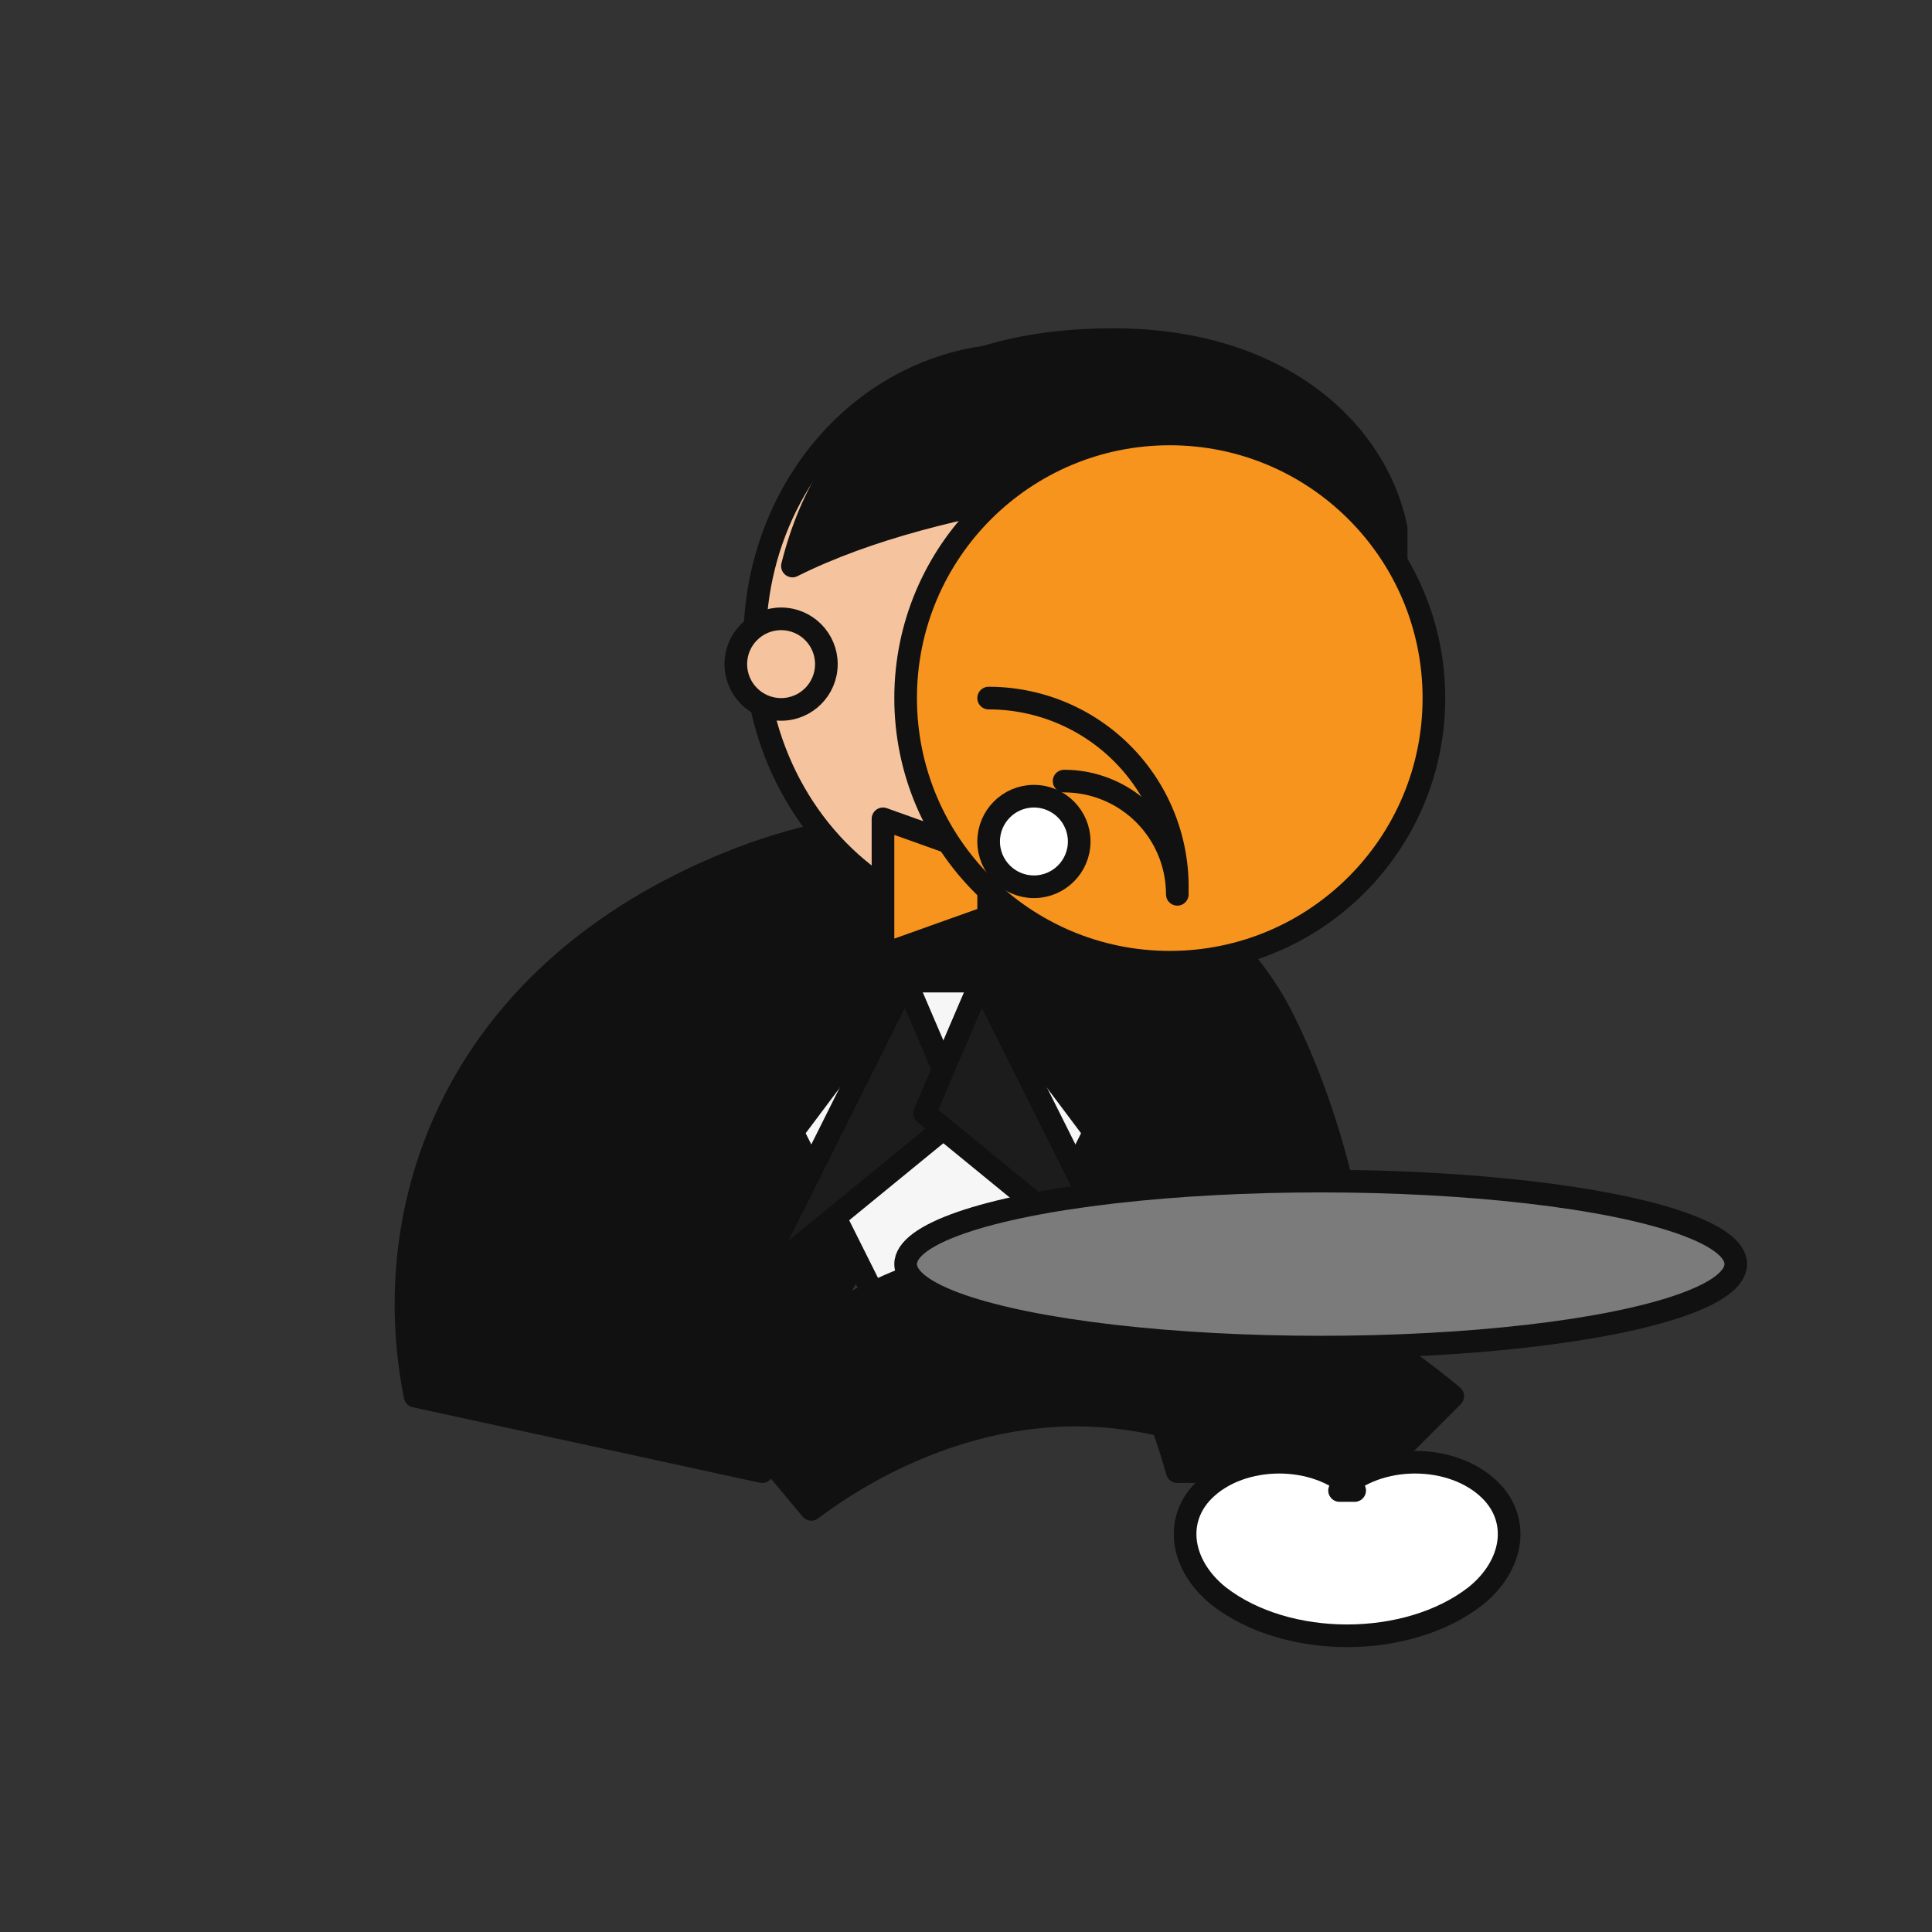 <svg xmlns="http://www.w3.org/2000/svg" width="512" height="512" viewBox="0 0 512 512">
  <rect x="0" y="0" width="512" height="512" fill="#333333" stroke="none"/>
  <defs>
    <style>
      .outline{stroke:#111;stroke-width:6;stroke-linejoin:round;stroke-linecap:round}
    </style>
  </defs>

  <!-- Butler body -->
  <g id="butler" transform="translate(30,70)">
    <!-- Jacket -->
    <path class="outline" fill="#111"
      d="M80,300
         c-10,-50 10,-110 80,-140
         c70,-30 130,0 150,40
         c20,40 25,90 22,120
         l-50,0 c-10,-35 -30,-70 -55,-90
         c-25,20 -45,55 -55,90
         z"/>
    <!-- Shirt -->
    <path class="outline" fill="#f6f6f6"
      d="M210,190 l20,0 30,40 -40,80 -40,-80z"/>
    <!-- Lapels -->
    <path class="outline" fill="#1c1c1c" d="M210,190 l-40,80 55,-45z"/>
    <path class="outline" fill="#1c1c1c" d="M230,190 l40,80 -55,-45z"/>

    <!-- Head -->
    <g transform="translate(130,-10)">
      <ellipse class="outline" cx="110" cy="110" rx="70" ry="76" fill="#f5c49e"/>
      <!-- Hair -->
      <path class="outline" fill="#111"
        d="M50,90
           c10,-40 40,-60 85,-60
           c45,0 70,25 75,50
           l0,10
           c-25,-20 -60,-25 -90,-20
           c-25,4 -50,10 -70,20 z"/>
      <!-- Ear -->
      <circle class="outline" cx="47" cy="116" r="12" fill="#f5c49e"/>
      <!-- Eye (smile/closed) -->
      <path class="outline" d="M120,118 q10,8 20,0" fill="none"/>
      <!-- Nose -->
      <path class="outline" d="M147,126 q-8,10 -2,20" fill="none"/>
      <!-- Smile -->
      <path class="outline" d="M120,148 q16,14 34,0" fill="none"/>
      <!-- Bow tie -->
      <g transform="translate(110,175)">
        <circle class="outline" cx="0" cy="0" r="8" fill="#f7941e"/>
        <path class="outline" d="M-8,-8 L-36,-18 L-36,18 L-8,8 Z" fill="#f7941e"/>
        <path class="outline" d="M8,-8 L36,-18 L36,18 L8,8 Z" fill="#f7941e"/>
      </g>
    </g>

    <!-- Arm & glove -->
    <path class="outline" fill="#111"
      d="M160,300 c30,-25 60,-40 95,-40 35,0 70,15 100,40 l-30,30
         c-20,-15 -45,-25 -70,-25 -25,0 -50,10 -70,25 z"/>
    <path class="outline" fill="#ffffff"
      d="M325,325 c10,-10 30,-10 40,0 8,8 6,20 -4,28
         c-18,14 -50,14 -68,0 -10,-8 -12,-20 -4,-28 10,-10 30,-10 40,0z"/>
  </g>

  <!-- Tray -->
  <ellipse class="outline" cx="350" cy="335" rx="110" ry="22" fill="#7b7b7b"/>

  <!-- RSS medallion -->
  <g id="rss" transform="translate(310,185)">
    <circle class="outline" cx="0" cy="0" r="70" fill="#f7941e"/>
    <path class="outline" d="M-28,22 a30,30 0 0 1 30,30" stroke="#fff" stroke-width="14" fill="none"/>
    <path class="outline" d="M-48,0 a50,50 0 0 1 50,50" stroke="#fff" stroke-width="14" fill="none"/>
    <circle class="outline" cx="-36" cy="38" r="12" fill="#fff"/>
  </g>
</svg>